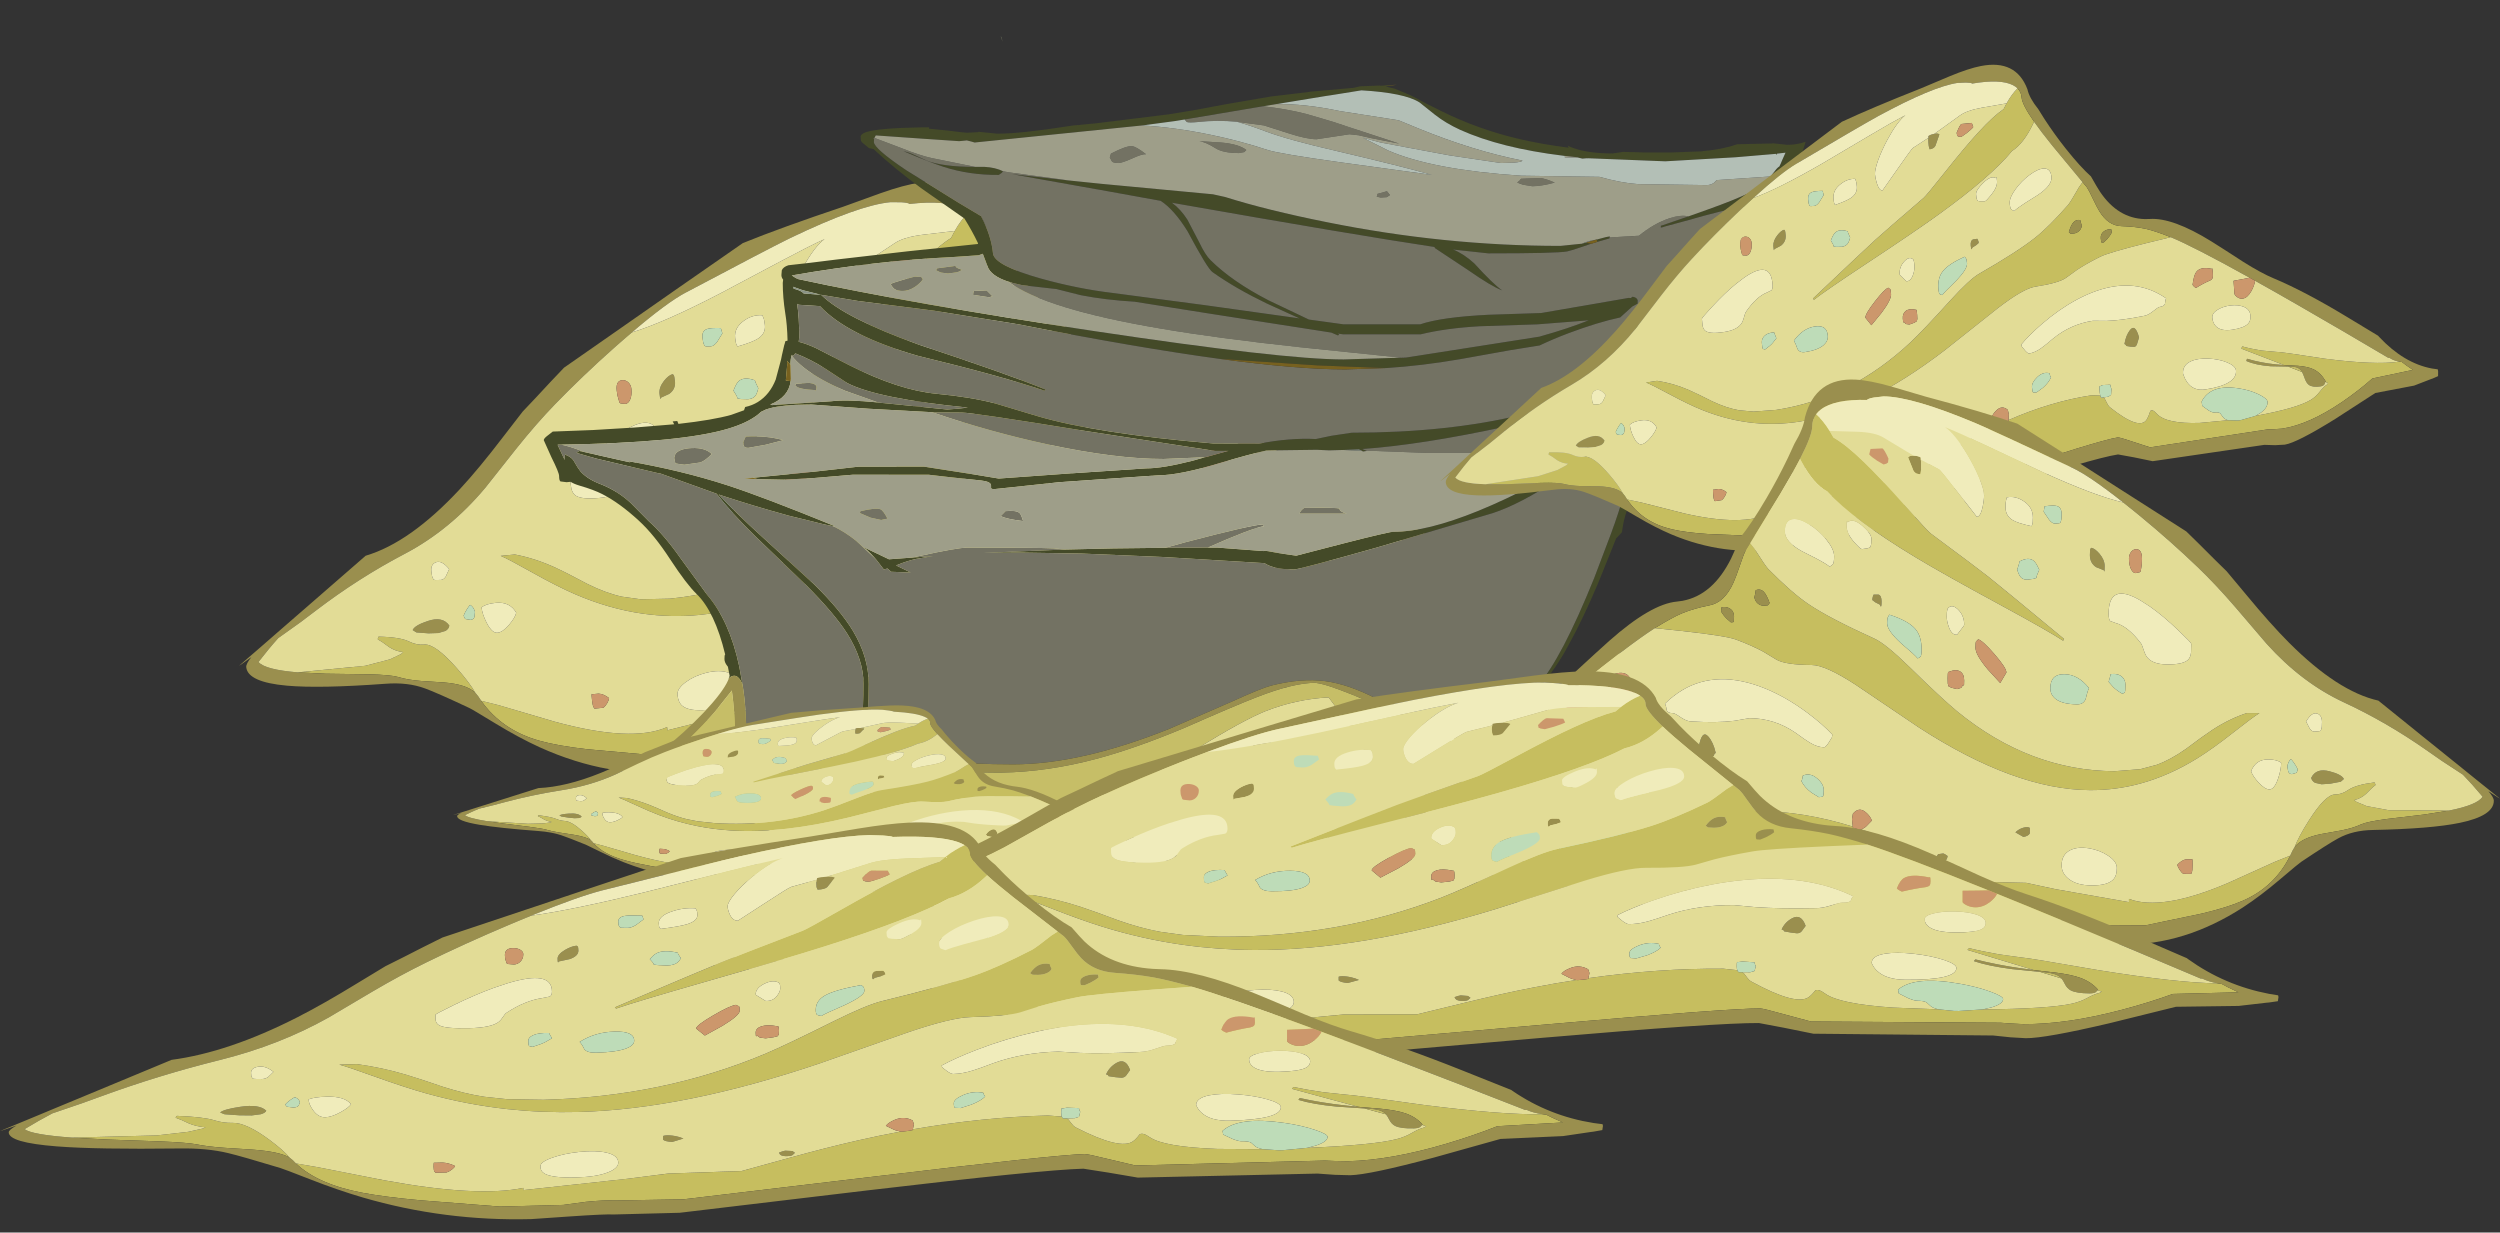 <?xml version="1.0" encoding="UTF-8" standalone="no"?>
<svg xmlns:ffdec="https://www.free-decompiler.com/flash" xmlns:xlink="http://www.w3.org/1999/xlink" ffdec:objectType="frame" height="321.3px" width="651.7px" xmlns="http://www.w3.org/2000/svg">
  <rect width="100%" height="100%" fill="#333333" stroke="none"/>
  <g transform="matrix(1.0, 0.0, 0.0, 1.0, -112.35, 9.55)">
    <use ffdec:characterId="8" height="217.3" transform="matrix(0.37, -0.036, 0.071, 0.672, 163.3, 56.4)" width="900.55" xlink:href="#sprite0"/>
    <use ffdec:characterId="561" height="214.25" transform="matrix(1.0, 0.0, 0.0, 1.0, 254.1, 0.0)" width="328.95" xlink:href="#sprite1"/>
    <use ffdec:characterId="8" height="217.3" transform="matrix(0.223, 0.014, -0.02, 0.223, 233.65, 167.2)" width="900.55" xlink:href="#sprite0"/>
    <use ffdec:characterId="1215" height="321.3" id="am_Foreground" transform="matrix(1.0, 0.0, 0.0, 1.0, 112.35, -9.55)" width="651.7" xlink:href="#sprite2"/>
  </g>
  <defs>
    <g id="sprite0" transform="matrix(1.0, 0.0, 0.0, 1.0, 0.0, 0.0)">
      <use ffdec:characterId="7" height="217.3" transform="matrix(1.0, 0.0, 0.0, 1.0, 0.0, 0.0)" width="900.55" xlink:href="#shape0"/>
    </g>
    <g id="shape0" transform="matrix(1.0, 0.0, 0.0, 1.0, 0.0, 0.0)">
      <path d="M866.5 173.05 L867.7 173.25 868.7 173.4 872.25 175.25 878.05 178.0 841.2 179.15 Q828.05 184.05 812.35 188.3 781.4 196.65 757.2 196.65 L749.5 196.3 744.45 195.95 637.85 195.95 622.05 191.8 Q611.1 188.8 609.35 188.8 592.6 188.8 491.5 198.35 L383.95 208.4 345.1 208.05 Q340.15 207.6 329.05 208.4 L316.4 209.8 280.85 209.8 236.45 205.15 Q216.1 202.75 203.85 200.1 178.6 194.7 166.25 182.6 L178.35 185.0 215.6 193.3 Q268.2 204.4 294.0 199.65 L294.0 200.9 352.4 196.05 375.35 193.7 416.65 193.35 442.85 186.8 Q464.25 181.4 481.7 177.9 493.95 175.4 505.95 173.5 L506.95 173.55 510.45 173.2 512.75 172.85 512.85 172.4 Q551.95 166.6 588.7 166.6 L596.5 167.4 596.75 167.9 597.25 168.5 599.3 168.5 600.3 169.25 602.1 171.6 603.1 172.75 Q603.75 173.35 604.45 173.75 629.65 187.35 636.65 182.25 638.35 181.05 640.2 178.6 641.95 177.35 645.9 180.25 653.75 185.95 684.0 187.85 L709.55 188.65 718.35 189.5 718.9 189.5 720.55 189.5 721.0 189.5 734.3 188.55 Q771.55 187.95 784.6 184.95 789.35 183.85 793.15 181.7 797.0 179.55 799.9 178.85 L801.3 178.15 799.0 177.35 799.1 177.2 799.2 177.05 Q795.3 172.6 789.2 170.45 784.35 168.7 775.15 167.55 L773.65 167.4 768.65 166.85 767.6 166.75 764.1 166.35 763.0 166.2 762.95 166.2 725.9 155.2 Q725.9 154.8 726.35 154.55 L726.75 154.15 Q733.65 155.85 743.65 157.55 L756.5 159.25 Q758.95 159.25 800.0 166.15 844.25 172.95 866.5 173.05 M162.7 179.25 Q157.2 175.75 141.8 174.2 L125.75 172.75 Q116.2 171.8 110.25 170.4 105.35 169.3 89.95 168.25 L59.7 166.4 40.5 164.85 88.0 164.85 105.65 163.3 113.75 161.7 115.5 161.0 Q110.3 160.45 106.05 158.55 101.6 156.25 98.7 155.2 98.7 154.8 99.05 154.55 L99.4 154.15 Q114.35 155.1 120.45 157.2 125.5 158.9 130.7 158.9 138.35 158.9 151.75 169.25 159.7 175.4 162.7 179.25 M541.9 13.5 Q544.95 15.5 544.95 18.15 544.95 21.6 554.6 30.75 L553.55 31.7 Q543.9 40.5 533.05 43.2 512.25 54.15 463.0 68.45 440.45 75.0 395.5 86.7 356.65 96.85 346.15 100.25 L345.45 99.55 Q395.2 79.65 405.25 75.8 414.45 72.3 450.8 59.3 453.5 58.35 471.25 48.65 491.8 37.45 504.2 31.7 518.45 25.05 528.1 22.45 L531.15 19.9 Q536.3 15.85 541.9 13.5 M594.2 63.4 L597.6 66.1 Q599.4 67.8 602.25 72.0 605.45 76.55 607.35 78.6 614.45 86.35 626.5 87.45 638.6 88.65 647.75 90.5 L648.7 90.7 Q656.0 92.25 668.65 96.05 L668.8 96.1 669.3 96.25 669.65 96.35 653.0 97.15 647.75 97.4 Q612.65 99.2 605.15 100.6 592.1 102.95 583.45 105.25 L573.35 108.2 Q566.3 110.2 545.3 110.2 534.55 110.2 510.75 117.65 L460.55 134.0 Q384.45 157.8 324.95 157.8 304.65 157.8 285.0 155.15 261.85 152.0 239.6 145.2 227.5 141.5 211.05 135.15 195.25 129.05 190.55 127.7 L200.55 127.7 Q214.4 129.95 227.65 134.2 235.25 136.65 248.9 141.7 261.2 145.95 272.15 147.9 L285.0 149.6 305.35 150.45 Q372.6 150.45 430.1 127.75 442.25 122.9 468.1 110.65 486.9 101.8 495.6 99.9 531.65 92.05 548.0 86.7 560.95 82.5 579.75 73.3 582.05 72.15 590.75 65.5 L594.2 63.4 M606.9 91.65 Q606.9 93.8 607.45 93.85 L609.35 93.95 612.6 92.6 Q615.5 91.2 617.2 89.75 L616.85 88.15 Q613.05 87.75 610.1 88.65 606.9 89.65 606.9 91.65 M580.15 87.3 L583.25 87.45 Q585.95 87.45 587.95 86.65 590.05 85.85 590.8 84.3 589.75 82.2 589.75 81.5 586.05 80.75 583.3 82.1 580.95 83.3 578.7 86.4 L580.15 87.3" fill="#c6be5f" fill-rule="evenodd" stroke="none"/>
      <path d="M849.85 159.6 Q870.35 174.15 895.25 178.75 L900.35 179.55 900.55 180.55 900.2 182.85 895.25 183.6 893.7 183.75 878.15 185.65 842.95 186.35 805.35 195.9 Q769.5 204.55 758.6 204.55 L749.95 204.1 740.25 203.15 639.25 202.8 622.65 199.55 608.65 197.0 Q585.35 197.0 487.4 206.05 L381.85 215.9 344.75 215.9 Q340.7 215.5 320.45 216.35 L298.55 217.3 Q249.75 217.3 203.65 202.65 189.75 198.2 174.15 191.7 159.15 185.45 157.5 184.95 135.9 177.85 128.15 175.8 116.4 172.65 100.6 172.5 54.55 171.9 31.9 169.55 4.9 166.75 4.9 160.95 4.9 159.65 9.25 157.25 L1.55 159.7 0.0 160.1 1.1 159.7 Q10.0 156.2 18.25 153.05 L22.35 151.45 25.3 150.3 28.1 149.2 54.45 138.95 96.4 122.6 Q128.45 119.2 167.0 100.55 181.85 93.35 200.85 82.2 L216.55 73.1 226.45 68.4 Q238.65 62.45 248.6 57.8 L285.0 46.6 332.05 32.1 382.45 16.65 Q410.7 12.05 455.0 6.45 L482.1 2.65 Q499.3 0.3 510.4 0.05 542.4 -0.7 550.7 14.65 551.8 18.95 559.1 24.95 L564.15 30.3 Q571.95 38.25 581.3 46.05 593.0 55.8 602.05 61.25 606.95 67.05 609.2 69.3 623.65 83.5 647.75 85.75 L652.05 86.05 Q672.7 87.0 705.85 101.4 714.9 105.35 732.8 113.45 748.45 120.35 759.15 123.7 786.15 132.25 822.0 147.5 L849.05 159.0 849.85 159.6 M166.25 182.6 Q178.6 194.7 203.85 200.1 216.1 202.75 236.45 205.15 L280.85 209.8 316.4 209.8 329.05 208.4 Q340.15 207.6 345.1 208.05 L383.95 208.4 491.5 198.35 Q592.6 188.8 609.35 188.8 611.1 188.8 622.05 191.8 L637.85 195.95 744.45 195.95 749.5 196.3 757.2 196.65 Q781.4 196.65 812.35 188.3 828.05 184.05 841.2 179.15 L878.05 178.0 872.25 175.25 868.7 173.4 867.7 173.25 866.5 173.05 Q861.0 172.05 857.7 170.4 L856.8 170.4 Q820.4 155.15 778.85 138.2 758.85 130.05 742.1 123.4 L738.25 121.85 737.7 121.65 Q689.5 102.55 669.65 96.35 L669.3 96.25 668.8 96.1 668.65 96.05 Q656.0 92.25 648.7 90.7 L647.75 90.5 Q638.6 88.65 626.5 87.45 614.45 86.35 607.35 78.6 605.45 76.55 602.25 72.0 599.4 67.8 597.6 66.1 L594.2 63.4 569.25 43.45 Q560.25 36.1 554.6 30.75 544.95 21.6 544.95 18.15 544.95 15.5 541.9 13.5 540.4 12.5 538.1 11.65 527.35 7.6 501.55 7.85 501.05 7.35 496.05 6.9 L488.4 6.45 Q465.75 6.45 415.6 16.55 402.0 19.3 339.5 33.4 L339.25 33.45 Q325.3 36.55 298.5 46.8 L291.1 49.65 285.0 52.05 Q260.65 61.75 239.55 71.55 225.3 78.15 209.35 87.1 L184.8 101.0 Q157.05 115.9 123.7 123.35 90.0 130.85 58.1 141.65 L46.35 145.6 29.4 150.95 Q22.25 154.5 13.8 159.4 17.8 162.6 40.5 164.85 L59.7 166.4 89.95 168.25 Q105.35 169.3 110.25 170.4 116.2 171.8 125.75 172.75 L141.8 174.2 Q157.2 175.75 162.7 179.25 L164.5 180.75 166.25 182.6 M762.95 166.2 L763.0 166.2 764.1 166.35 767.6 166.75 768.65 166.85 773.65 167.4 775.15 167.55 Q784.35 168.7 789.2 170.45 795.3 172.6 799.2 177.05 L799.1 177.2 797.8 178.5 Q796.65 179.15 794.3 179.15 787.1 179.15 783.9 177.55 781.75 176.45 780.5 173.9 779.55 171.95 778.65 170.85 L777.75 169.95 Q775.2 167.95 769.3 167.45 L766.55 167.25 750.95 165.8 Q737.75 164.2 729.55 161.5 729.55 161.1 729.9 160.85 L730.25 160.45 Q742.6 163.5 755.9 165.3 L762.95 166.2 M580.15 87.3 L578.7 86.4 Q580.95 83.3 583.3 82.1 586.05 80.75 589.75 81.5 589.75 82.2 590.8 84.3 590.05 85.85 587.95 86.65 585.95 87.45 583.25 87.45 L580.15 87.3 M606.9 91.65 Q606.9 89.65 610.1 88.65 613.05 87.75 616.85 88.15 L617.2 89.75 Q615.5 91.2 612.6 92.6 L609.35 93.95 607.45 93.85 Q606.9 93.8 606.9 91.65 M464.45 29.25 Q467.85 29.15 469.0 29.9 L464.7 35.1 Q463.15 36.35 459.35 36.35 L459.0 35.55 Q458.65 35.1 458.65 33.05 458.65 31.15 458.85 30.95 L458.95 30.75 458.95 30.65 459.0 29.9 Q461.05 29.3 464.25 29.25 L464.45 29.25 M492.35 82.9 L496.3 82.9 496.85 83.55 Q497.35 84.35 497.35 85.0 L494.9 85.9 491.4 86.75 490.7 87.45 Q490.0 87.75 490.0 85.55 490.0 83.3 492.35 82.9 M627.25 138.05 Q632.4 135.2 634.9 142.25 L632.7 145.25 Q631.75 146.45 630.0 146.45 L626.6 146.05 622.8 145.4 Q622.8 144.7 621.4 144.35 623.25 140.25 627.25 138.05 M324.95 67.15 Q324.95 70.25 320.0 71.8 L313.95 72.95 313.6 73.45 Q313.25 73.55 313.25 71.35 313.25 68.95 317.35 66.6 321.0 64.55 323.9 64.35 L324.45 64.7 Q324.95 65.05 324.95 67.15 M377.75 172.45 L379.45 172.75 Q382.0 173.3 383.95 174.25 L377.65 176.0 Q373.6 175.65 372.55 174.6 L372.55 172.5 Q374.2 171.95 377.75 172.45 M437.65 183.55 Q439.95 182.7 441.1 182.55 L445.2 182.85 446.6 183.9 445.2 185.15 Q444.4 185.65 442.2 185.65 439.85 185.65 438.75 185.0 438.0 184.55 437.65 183.55 M146.55 154.45 L141.4 155.0 134.5 154.75 126.15 153.95 123.7 152.9 Q125.5 151.15 134.85 150.0 145.65 148.6 149.6 152.55 149.1 153.75 146.55 154.45" fill="#9a8f4e" fill-rule="evenodd" stroke="none"/>
      <path d="M866.5 173.05 Q844.25 172.95 800.0 166.15 758.95 159.25 756.5 159.25 L743.65 157.55 Q733.65 155.85 726.75 154.15 L726.35 154.55 Q725.9 154.8 725.9 155.2 L762.95 166.2 755.9 165.3 Q742.6 163.5 730.25 160.45 L729.9 160.85 Q729.55 161.1 729.55 161.5 737.75 164.2 750.95 165.8 L766.55 167.25 768.5 167.8 778.65 170.85 Q779.55 171.95 780.5 173.9 781.75 176.45 783.9 177.55 787.1 179.15 794.3 179.15 796.65 179.15 797.8 178.5 L799.1 177.2 799.0 177.35 801.3 178.15 799.9 178.85 Q797.0 179.55 793.15 181.7 789.35 183.85 784.6 184.95 771.55 187.95 734.3 188.55 L739.2 187.4 Q745.85 185.4 745.85 182.65 745.85 181.1 738.6 178.5 731.05 175.8 721.55 174.2 696.0 169.8 686.85 177.75 L687.2 179.85 692.55 182.5 Q696.0 183.9 697.55 183.9 701.35 183.9 702.85 184.8 L704.95 186.7 Q706.25 187.95 709.55 188.65 L684.0 187.85 Q653.75 185.95 645.9 180.25 641.95 177.35 640.2 178.6 638.35 181.05 636.65 182.25 629.65 187.35 604.45 173.75 603.75 173.35 603.1 172.75 L602.1 171.6 600.3 169.25 599.3 168.5 603.75 168.5 606.2 167.8 606.9 165.0 Q606.45 164.35 606.3 163.55 L606.2 162.9 599.35 162.5 596.55 162.9 596.4 162.7 Q596.2 162.95 596.2 165.15 596.2 166.6 596.5 167.4 L588.7 166.6 Q551.95 166.6 512.85 172.4 L513.45 169.55 512.75 167.45 Q507.9 164.65 502.55 166.85 498.95 168.3 497.7 170.05 L501.95 172.2 503.25 172.75 505.95 173.5 Q493.95 175.4 481.7 177.9 464.25 181.4 442.85 186.8 L416.65 193.35 375.35 193.7 352.4 196.05 294.0 200.9 294.0 199.65 Q268.2 204.4 215.6 193.3 L178.35 185.0 166.25 182.6 164.5 180.75 162.7 179.25 Q159.7 175.4 151.75 169.25 138.35 158.9 130.7 158.9 125.5 158.9 120.45 157.2 114.35 155.1 99.4 154.15 L99.05 154.55 Q98.7 154.8 98.7 155.2 101.6 156.25 106.05 158.55 110.3 160.45 115.5 161.0 L113.75 161.7 105.65 163.3 88.0 164.85 40.5 164.85 Q17.8 162.6 13.8 159.4 22.25 154.5 29.4 150.95 L46.35 145.6 58.1 141.65 Q90.0 130.85 123.7 123.35 157.05 115.9 184.8 101.0 L209.35 87.1 Q225.3 78.15 239.55 71.55 260.65 61.75 285.0 52.05 L291.1 49.65 298.5 46.8 Q321.45 44.25 361.8 35.4 L408.0 24.95 Q428.05 20.4 439.8 18.15 432.1 20.6 422.1 28.65 416.45 33.25 412.65 37.65 408.8 42.2 408.8 44.4 408.8 46.2 409.9 48.8 411.6 52.65 414.55 52.65 L428.85 43.75 Q443.15 34.75 444.5 34.45 L458.95 30.75 458.85 30.95 Q458.65 31.15 458.65 33.05 458.65 35.1 459.0 35.55 L459.35 36.35 Q463.15 36.35 464.7 35.1 L469.0 29.9 Q467.85 29.15 464.45 29.25 L470.3 27.6 488.4 22.35 Q495.0 20.35 509.2 20.15 L531.15 19.9 528.1 22.45 Q518.45 25.05 504.2 31.7 491.8 37.45 471.25 48.65 453.5 58.35 450.8 59.3 414.45 72.3 405.25 75.8 395.2 79.65 345.45 99.55 L346.15 100.25 Q356.65 96.85 395.5 86.7 440.45 75.0 463.0 68.45 512.25 54.15 533.05 43.2 543.9 40.5 553.55 31.7 L554.6 30.75 Q560.25 36.1 569.25 43.45 L594.2 63.4 590.75 65.5 Q582.05 72.15 579.75 73.3 560.95 82.5 548.0 86.7 531.65 92.05 495.6 99.9 486.9 101.8 468.1 110.65 442.25 122.9 430.1 127.75 372.6 150.45 305.35 150.45 L285.0 149.6 272.15 147.9 Q261.2 145.95 248.9 141.7 235.25 136.65 227.65 134.2 214.4 129.95 200.55 127.7 L190.55 127.7 Q195.25 129.05 211.05 135.15 227.5 141.5 239.6 145.2 261.85 152.0 285.0 155.15 304.65 157.8 324.95 157.8 384.45 157.8 460.55 134.0 L510.75 117.65 Q534.55 110.2 545.3 110.2 566.3 110.2 573.35 108.2 L583.45 105.25 Q592.1 102.95 605.15 100.6 612.65 99.2 647.75 97.4 L653.0 97.15 669.65 96.35 Q689.5 102.55 737.7 121.65 L731.85 121.8 723.1 121.95 723.1 128.4 Q723.75 129.35 725.65 130.2 727.85 131.2 730.25 131.2 734.5 131.2 738.35 128.25 741.2 126.05 742.35 123.7 L742.1 123.4 Q758.85 130.05 778.85 138.2 820.4 155.15 856.8 170.4 L857.7 170.4 Q861.0 172.05 866.5 173.05 M702.35 120.05 Q704.0 119.7 704.55 119.05 705.05 118.4 705.05 116.7 705.05 114.5 704.7 114.35 L704.35 114.6 Q694.45 112.55 690.2 115.0 687.9 116.35 686.15 120.9 687.2 121.95 688.95 122.65 696.05 120.9 702.35 120.05 M707.1 134.7 Q701.75 135.95 701.75 138.05 701.75 140.5 704.05 142.25 708.15 145.4 718.9 145.4 729.5 145.4 733.4 143.65 736.05 142.5 736.05 139.95 736.05 136.95 730.7 135.25 726.0 133.75 718.9 133.6 712.1 133.5 707.1 134.7 M672.0 162.9 L672.45 163.8 Q673.3 165.6 674.8 167.05 679.95 172.15 691.05 172.15 719.6 172.15 719.6 165.35 719.6 163.1 712.15 160.75 705.1 158.55 695.8 157.55 685.85 156.5 679.45 157.6 672.0 158.9 672.0 162.9 M660.7 126.75 Q661.0 125.95 661.65 125.45 655.05 122.3 647.75 120.15 619.7 112.0 581.8 119.45 565.15 122.75 548.6 128.7 536.45 133.1 529.0 137.0 L529.35 138.05 532.1 140.25 Q534.4 141.9 535.5 141.9 540.85 141.9 546.8 140.15 550.35 139.15 558.1 136.4 574.75 130.85 594.65 130.85 L606.7 131.9 Q620.5 132.8 640.65 132.25 643.8 132.25 647.75 131.1 L649.05 130.7 Q653.85 129.1 655.2 129.1 659.55 129.1 660.25 127.95 L660.7 126.75 M498.75 26.75 L489.4 26.5 Q487.95 26.75 484.55 30.4 L484.9 32.0 Q485.55 32.0 486.0 32.35 L488.4 32.7 493.45 31.3 Q498.3 29.75 499.8 28.85 L498.75 26.75 M517.3 54.55 L516.95 55.1 Q512.7 53.3 505.15 56.45 498.05 59.45 498.05 61.4 498.05 63.5 498.6 64.1 L499.1 64.7 501.0 65.05 505.55 65.4 Q506.75 65.4 511.75 62.7 517.65 59.45 517.65 56.65 517.65 54.45 517.3 54.55 M492.35 82.9 Q490.0 83.3 490.0 85.55 490.0 87.75 490.7 87.45 L491.4 86.75 494.9 85.9 497.35 85.0 Q497.35 84.35 496.85 83.55 L496.3 82.9 492.35 82.9 M560.55 54.0 Q555.25 53.6 547.15 56.05 539.45 58.4 533.7 61.85 527.6 65.5 527.6 68.2 527.6 70.5 528.55 71.3 L531.1 72.25 Q534.45 70.95 541.4 69.2 L553.1 66.35 Q566.65 62.75 566.65 58.75 566.65 54.45 560.55 54.0 M553.5 155.0 Q552.85 154.35 552.6 153.55 L552.45 152.9 Q546.8 151.6 541.1 153.9 535.85 156.05 535.85 158.35 535.85 160.65 536.6 160.95 L539.7 161.15 545.65 159.4 Q551.2 157.35 553.5 155.0 M627.25 138.05 Q623.25 140.25 621.4 144.35 622.8 144.7 622.8 145.4 L626.6 146.05 630.0 146.45 Q631.75 146.45 632.7 145.25 L634.9 142.25 Q632.4 135.2 627.25 138.05 M425.4 95.1 L430.15 98.15 Q434.3 98.45 436.65 95.3 438.35 93.1 438.35 91.3 438.35 89.25 438.0 88.8 437.65 88.35 437.65 88.15 434.45 86.15 429.55 88.4 424.55 90.7 424.55 94.3 424.55 94.6 425.4 95.1 M484.75 91.35 L483.85 90.6 Q469.05 92.9 463.45 95.95 458.3 98.75 458.3 103.9 458.3 106.2 459.1 106.7 459.6 107.05 461.45 107.4 463.05 106.3 474.7 101.55 485.6 96.7 485.6 93.95 485.6 91.9 484.75 91.35 M390.75 45.1 Q384.0 44.4 377.35 46.55 370.1 48.85 370.1 52.8 370.1 54.9 370.65 55.55 L371.15 56.15 Q382.05 55.05 386.15 53.85 391.8 52.2 391.8 48.95 391.8 46.9 391.3 46.1 L390.75 45.1 M360.85 48.45 Q353.7 47.95 351.2 48.3 347.35 48.8 347.35 51.4 347.35 53.5 347.9 54.15 L348.4 54.75 349.2 54.95 352.6 55.1 Q354.8 55.1 357.3 53.6 L361.55 50.55 360.85 48.45 M324.95 67.15 Q324.95 65.05 324.45 64.7 L323.9 64.35 Q321.0 64.55 317.35 66.6 313.25 68.95 313.25 71.35 313.25 73.55 313.6 73.45 L313.95 72.95 320.0 71.8 Q324.95 70.25 324.95 67.15 M380.8 69.8 Q373.25 67.8 369.1 69.65 367.75 70.3 366.6 71.4 L365.05 72.95 366.45 74.55 Q367.3 75.5 367.3 76.1 L369.65 76.45 374.65 76.8 Q378.8 76.8 380.7 75.2 381.7 74.35 382.55 72.95 L381.55 71.4 Q380.8 70.4 380.8 69.8 M400.6 105.55 Q391.1 110.85 391.1 112.65 L396.0 116.7 Q396.2 116.6 405.95 111.45 415.6 105.85 415.6 103.2 415.6 101.0 415.1 100.65 414.2 100.45 413.5 99.9 410.0 100.3 400.6 105.55 M334.95 124.75 Q346.5 124.75 352.0 122.75 356.3 121.15 356.3 118.6 356.3 113.15 345.3 113.15 334.4 113.15 325.65 118.45 327.0 119.85 328.3 122.65 329.95 124.75 334.95 124.75 M340.5 181.0 Q334.6 179.55 325.5 180.25 316.9 180.95 310.45 183.05 303.6 185.25 303.6 187.75 303.6 190.6 306.05 192.0 310.5 194.55 323.55 194.55 335.5 194.55 341.95 192.0 347.35 189.9 347.35 186.85 347.35 182.7 340.5 181.0 M377.75 172.45 Q374.2 171.95 372.55 172.5 L372.55 174.6 Q373.6 175.65 377.65 176.0 L383.95 174.25 Q382.0 173.3 379.45 172.75 L377.75 172.45 M425.25 117.4 L426.9 118.65 430.15 119.15 434.6 118.65 436.95 118.1 437.55 117.05 437.65 114.95 Q437.65 112.8 437.15 112.55 L436.6 112.5 Q431.05 111.35 427.7 112.35 424.55 113.35 424.55 115.8 424.55 118.0 424.9 117.9 L425.25 117.4 M437.65 183.55 Q438.0 184.55 438.75 185.0 439.85 185.65 442.2 185.65 444.4 185.65 445.2 185.15 L446.6 183.9 445.2 182.85 441.1 182.55 Q439.95 182.7 437.65 183.55 M277.4 86.85 Q266.9 90.4 254.9 95.95 244.65 100.7 244.65 101.1 244.65 103.75 244.8 104.5 245.2 106.15 246.7 107.05 250.2 109.15 263.7 109.15 276.25 109.15 280.35 105.9 281.45 105.05 282.65 103.2 283.7 101.5 284.7 100.95 L285.0 100.75 Q295.05 94.5 304.5 93.3 L308.8 92.55 Q310.1 91.95 310.1 89.75 310.1 77.45 285.0 84.5 L277.4 86.85 M288.75 74.0 Q290.75 74.0 292.3 72.55 294.0 70.95 294.0 68.4 294.0 66.95 292.4 65.9 290.9 64.95 288.85 64.8 286.3 64.65 285.0 65.55 283.65 66.45 283.65 68.55 283.65 70.6 284.2 71.85 L284.7 73.3 285.4 73.65 288.75 74.0 M165.7 145.4 Q165.35 145.4 163.45 146.65 161.35 148.1 160.3 149.25 160.6 150.25 161.4 150.65 L164.85 151.15 Q167.1 151.15 167.85 150.05 L168.5 148.2 Q167.85 146.25 165.7 145.4 M183.65 145.55 Q176.55 145.55 173.4 146.8 173.4 149.4 175.8 152.85 178.75 157.1 182.7 157.1 186.35 157.1 191.45 154.4 196.15 151.9 197.2 150.1 193.55 145.55 183.65 145.55 M306.55 117.95 L310.1 116.0 309.15 114.35 Q308.5 113.35 308.5 113.0 302.45 112.65 299.3 114.1 296.8 115.25 296.8 117.05 296.8 119.5 297.25 120.0 297.5 120.25 299.25 120.55 304.2 119.15 306.55 117.95 M248.7 184.25 L243.95 184.25 243.8 184.05 Q243.6 184.3 243.6 186.5 243.6 188.6 244.15 189.25 L244.65 189.85 250.95 189.85 Q252.5 189.35 253.95 188.25 255.4 187.15 255.65 186.35 252.2 184.55 248.7 184.25 M147.15 134.7 Q149.05 134.7 150.65 133.65 L153.65 130.85 Q149.1 127.05 144.85 127.75 141.05 128.35 141.05 131.05 141.05 133.15 141.6 133.75 L142.1 134.35 143.3 134.55 147.15 134.7 M146.55 154.45 Q149.1 153.75 149.6 152.55 145.65 148.6 134.85 150.0 125.5 151.15 123.7 152.9 L126.15 153.95 134.5 154.75 141.4 155.0 146.55 154.45" fill="#e2dc96" fill-rule="evenodd" stroke="none"/>
      <path d="M512.85 172.4 L512.75 172.85 510.45 173.2 506.95 173.55 505.95 173.5 503.25 172.75 501.95 172.2 497.7 170.05 Q498.95 168.3 502.55 166.85 507.9 164.65 512.75 167.45 L513.45 169.55 512.85 172.4 M737.7 121.65 L738.25 121.85 742.1 123.4 742.35 123.7 Q741.2 126.05 738.35 128.25 734.5 131.2 730.25 131.2 727.85 131.2 725.65 130.2 723.75 129.35 723.1 128.4 L723.1 121.95 731.85 121.8 737.7 121.65 M702.35 120.05 Q696.05 120.9 688.95 122.65 687.2 121.95 686.15 120.9 687.9 116.35 690.2 115.0 694.45 112.55 704.35 114.6 L704.7 114.35 Q705.05 114.5 705.05 116.7 705.05 118.4 704.55 119.05 704.0 119.7 702.35 120.05 M498.75 26.75 L499.8 28.85 Q498.3 29.75 493.45 31.3 L488.4 32.7 486.0 32.35 Q485.55 32.0 484.9 32.0 L484.55 30.4 Q487.95 26.75 489.4 26.5 L498.75 26.75 M400.6 105.55 Q410.0 100.3 413.5 99.9 414.2 100.45 415.1 100.65 415.6 101.0 415.6 103.2 415.6 105.85 405.95 111.45 396.2 116.6 396.0 116.7 L391.1 112.65 Q391.1 110.85 400.6 105.55 M425.25 117.4 L424.9 117.9 Q424.55 118.0 424.55 115.8 424.55 113.35 427.7 112.35 431.05 111.35 436.6 112.5 L437.15 112.55 Q437.65 112.8 437.65 114.95 L437.55 117.05 436.95 118.1 434.6 118.65 430.15 119.15 426.9 118.65 425.25 117.4 M288.75 74.0 L285.4 73.65 284.7 73.3 284.2 71.85 Q283.65 70.6 283.65 68.55 283.65 66.45 285.0 65.55 286.3 64.65 288.85 64.8 290.9 64.95 292.4 65.9 294.0 66.95 294.0 68.4 294.0 70.95 292.3 72.55 290.75 74.0 288.75 74.0 M248.7 184.25 Q252.2 184.55 255.65 186.35 255.4 187.15 253.95 188.25 252.5 189.35 250.95 189.85 L244.65 189.85 244.15 189.25 Q243.6 188.6 243.6 186.5 243.6 184.3 243.8 184.05 L243.95 184.25 248.7 184.25" fill="#cc976c" fill-rule="evenodd" stroke="none"/>
      <path d="M298.5 46.8 Q325.3 36.55 339.25 33.45 L339.5 33.4 Q402.0 19.3 415.6 16.55 465.75 6.45 488.4 6.45 L496.05 6.9 Q501.05 7.35 501.55 7.85 527.35 7.6 538.1 11.65 540.4 12.5 541.9 13.5 536.3 15.85 531.15 19.9 L509.2 20.15 Q495.0 20.35 488.4 22.35 L470.3 27.6 464.45 29.25 464.25 29.25 Q461.05 29.3 459.0 29.9 L458.95 30.65 458.95 30.75 444.5 34.45 Q443.15 34.75 428.85 43.75 L414.55 52.65 Q411.6 52.65 409.9 48.8 408.8 46.2 408.8 44.4 408.8 42.2 412.65 37.65 416.45 33.25 422.1 28.65 432.1 20.6 439.8 18.15 428.05 20.4 408.0 24.95 L361.8 35.4 Q321.45 44.25 298.5 46.8 M707.1 134.7 Q712.1 133.5 718.9 133.6 726.0 133.75 730.7 135.25 736.05 136.95 736.05 139.95 736.05 142.5 733.4 143.65 729.5 145.4 718.9 145.4 708.15 145.4 704.05 142.25 701.75 140.5 701.75 138.05 701.75 135.95 707.1 134.7 M660.7 126.75 L660.25 127.95 Q659.55 129.1 655.2 129.1 653.85 129.1 649.05 130.7 L647.75 131.1 Q643.8 132.25 640.65 132.25 620.5 132.8 606.7 131.9 L594.65 130.85 Q574.75 130.85 558.1 136.4 550.35 139.15 546.8 140.15 540.85 141.9 535.5 141.9 534.4 141.9 532.1 140.25 L529.35 138.05 529.0 137.0 Q536.45 133.1 548.6 128.7 565.15 122.75 581.8 119.45 619.7 112.0 647.75 120.15 655.05 122.3 661.65 125.45 661.0 125.95 660.7 126.75 M672.0 162.9 Q672.0 158.9 679.45 157.6 685.85 156.5 695.8 157.55 705.1 158.55 712.15 160.75 719.6 163.1 719.6 165.35 719.6 172.15 691.05 172.15 679.95 172.15 674.8 167.05 673.3 165.6 672.45 163.8 L672.0 162.9 M517.3 54.55 Q517.65 54.45 517.65 56.65 517.65 59.45 511.75 62.7 506.75 65.4 505.55 65.4 L501.0 65.05 499.1 64.7 498.6 64.1 Q498.05 63.5 498.05 61.4 498.05 59.45 505.15 56.45 512.7 53.3 516.95 55.1 L517.3 54.55 M560.55 54.0 Q566.65 54.45 566.65 58.75 566.65 62.75 553.1 66.35 L541.4 69.2 Q534.45 70.95 531.1 72.25 L528.55 71.3 Q527.6 70.5 527.6 68.2 527.6 65.5 533.7 61.85 539.45 58.4 547.15 56.05 555.25 53.6 560.55 54.0 M425.4 95.1 Q424.55 94.6 424.55 94.3 424.55 90.7 429.55 88.4 434.45 86.15 437.65 88.15 437.65 88.35 438.0 88.8 438.35 89.25 438.35 91.3 438.35 93.1 436.65 95.3 434.3 98.45 430.15 98.15 L425.4 95.1 M390.75 45.1 L391.3 46.1 Q391.8 46.9 391.8 48.95 391.8 52.2 386.15 53.85 382.05 55.05 371.15 56.15 L370.65 55.55 Q370.1 54.9 370.1 52.8 370.1 48.85 377.35 46.55 384.0 44.4 390.75 45.1 M340.5 181.0 Q347.35 182.7 347.35 186.85 347.35 189.9 341.95 192.0 335.5 194.55 323.55 194.55 310.5 194.55 306.05 192.0 303.6 190.6 303.6 187.75 303.6 185.25 310.45 183.05 316.9 180.95 325.5 180.25 334.6 179.55 340.5 181.0 M277.4 86.85 L285.0 84.5 Q310.1 77.45 310.1 89.75 310.1 91.95 308.8 92.55 L304.5 93.3 Q295.05 94.5 285.0 100.75 L284.7 100.95 Q283.7 101.5 282.65 103.2 281.45 105.05 280.35 105.9 276.25 109.15 263.7 109.15 250.2 109.15 246.7 107.05 245.2 106.15 244.8 104.5 244.65 103.75 244.65 101.1 244.65 100.7 254.9 95.95 266.9 90.4 277.4 86.85 M183.65 145.55 Q193.55 145.55 197.2 150.1 196.15 151.9 191.45 154.4 186.35 157.1 182.7 157.1 178.75 157.1 175.8 152.85 173.4 149.4 173.4 146.8 176.55 145.55 183.65 145.55 M147.15 134.7 L143.3 134.55 142.1 134.35 141.6 133.75 Q141.05 133.15 141.05 131.05 141.05 128.35 144.85 127.75 149.1 127.05 153.65 130.85 L150.65 133.65 Q149.05 134.7 147.15 134.7" fill="#f0ecbb" fill-rule="evenodd" stroke="none"/>
      <path d="M734.3 188.55 L721.0 189.5 720.55 189.5 718.9 189.5 718.35 189.5 709.55 188.65 Q706.25 187.95 704.95 186.7 L702.85 184.8 Q701.35 183.9 697.55 183.9 696.0 183.9 692.55 182.5 L687.2 179.85 686.85 177.75 Q696.0 169.8 721.55 174.2 731.05 175.8 738.6 178.5 745.85 181.1 745.85 182.65 745.85 185.4 739.2 187.4 L734.3 188.55 M599.3 168.5 L597.25 168.5 596.75 167.9 596.5 167.4 Q596.2 166.6 596.2 165.15 596.2 162.95 596.4 162.7 L596.55 162.9 599.35 162.5 606.2 162.9 606.3 163.55 Q606.45 164.35 606.9 165.0 L606.2 167.8 603.75 168.5 599.3 168.5 M553.5 155.0 Q551.2 157.35 545.65 159.4 L539.7 161.15 536.6 160.95 Q535.85 160.65 535.85 158.35 535.85 156.05 541.1 153.9 546.8 151.6 552.45 152.9 L552.6 153.55 Q552.85 154.35 553.5 155.0 M484.75 91.35 Q485.6 91.9 485.6 93.95 485.6 96.7 474.7 101.55 463.05 106.3 461.45 107.4 459.6 107.05 459.1 106.7 458.3 106.2 458.3 103.9 458.3 98.75 463.45 95.95 469.05 92.9 483.85 90.6 L484.75 91.35 M360.85 48.45 L361.55 50.55 357.3 53.6 Q354.8 55.1 352.6 55.1 L349.2 54.95 348.4 54.75 347.9 54.15 Q347.35 53.5 347.35 51.4 347.35 48.8 351.2 48.3 353.7 47.95 360.85 48.45 M380.8 69.8 Q380.8 70.4 381.55 71.4 L382.55 72.95 Q381.7 74.35 380.7 75.2 378.8 76.8 374.65 76.8 L369.65 76.45 367.3 76.1 Q367.3 75.5 366.45 74.55 L365.05 72.95 366.6 71.4 Q367.75 70.3 369.1 69.65 373.25 67.8 380.8 69.8 M334.95 124.75 Q329.95 124.75 328.3 122.65 327.0 119.85 325.65 118.45 334.4 113.15 345.3 113.15 356.3 113.15 356.3 118.6 356.3 121.15 352.0 122.75 346.5 124.75 334.95 124.75 M165.7 145.4 Q167.85 146.25 168.5 148.2 L167.85 150.05 Q167.1 151.15 164.85 151.15 L161.4 150.65 Q160.6 150.25 160.3 149.25 161.35 148.1 163.45 146.65 165.35 145.4 165.7 145.4 M306.55 117.95 Q304.2 119.15 299.25 120.55 297.5 120.25 297.25 120.0 296.8 119.5 296.8 117.05 296.8 115.25 299.3 114.1 302.45 112.65 308.5 113.0 308.5 113.35 309.15 114.35 L310.1 116.0 306.55 117.95" fill="#bedcb8" fill-rule="evenodd" stroke="none"/>
      <path d="M766.55 167.25 L769.3 167.45 Q775.2 167.95 777.75 169.95 L778.65 170.85 768.5 167.8 766.55 167.25" fill="#c6be67" fill-rule="evenodd" stroke="none"/>
    </g>
    <g id="sprite1" transform="matrix(1.0, 0.0, 0.0, 1.0, 0.0, 0.0)">
      <use ffdec:characterId="560" height="214.25" transform="matrix(1.0, 0.0, 0.0, 1.0, 0.0, 0.0)" width="328.95" xlink:href="#shape1"/>
    </g>
    <g id="shape1" transform="matrix(1.0, 0.0, 0.0, 1.0, 0.0, 0.0)">
      <path d="M221.3 12.7 L219.45 13.0 221.75 13.55 224.45 14.65 Q225.85 15.2 227.45 16.05 228.8 16.75 229.95 17.4 L234.15 19.5 Q243.8 24.25 254.35 26.7 260.35 28.1 267.2 28.95 L267.15 28.9 267.1 28.7 267.0 28.6 266.95 28.45 Q271.1 30.45 278.6 30.45 L281.35 30.05 283.75 30.1 287.1 30.2 289.75 30.2 290.05 30.2 293.8 30.2 301.95 29.9 302.05 29.85 Q307.05 29.45 311.15 28.05 L320.35 27.85 320.35 27.8 324.15 28.2 Q326.7 28.2 328.95 27.4 L328.0 30.4 Q321.85 44.3 308.2 62.85 L301.55 71.55 296.25 79.5 295.5 79.6 286.55 93.25 Q277.65 106.65 277.65 107.6 L280.4 112.05 Q283.2 117.1 283.2 119.85 L282.7 121.85 283.25 121.25 Q281.55 125.05 281.05 129.2 L279.55 130.8 274.9 142.35 Q270.8 152.0 267.25 158.4 L267.0 158.85 266.45 159.85 265.75 161.1 265.25 161.9 264.95 162.35 264.85 162.55 Q262.55 166.2 260.5 168.35 L259.95 168.9 259.9 168.95 259.35 169.45 259.15 169.15 Q265.3 162.2 273.8 141.2 L278.25 129.45 278.85 127.75 279.15 126.95 Q281.25 120.85 281.25 120.1 281.25 117.3 278.3 112.85 275.35 108.85 275.35 108.4 L275.4 107.6 275.3 107.65 264.4 115.35 Q254.45 121.9 247.4 124.2 L217.1 133.2 Q196.9 138.9 195.6 138.9 191.35 138.9 188.85 137.8 L187.85 137.25 161.45 135.65 140.15 134.75 124.75 134.5 124.45 134.5 123.85 134.5 123.65 134.5 114.85 134.55 135.85 133.7 135.9 133.7 Q148.0 133.35 162.0 133.25 L173.1 133.2 175.65 133.2 187.6 134.1 188.05 134.0 192.25 134.75 196.15 135.3 208.1 132.2 Q220.15 129.1 221.4 129.1 238.95 129.1 275.25 107.15 L275.6 106.9 275.7 106.6 276.55 104.35 276.65 104.15 276.75 103.95 Q278.45 100.6 281.95 95.45 L286.2 89.55 Q289.55 85.0 294.05 79.4 L295.8 75.85 302.9 68.45 Q310.75 56.55 317.15 44.0 L317.15 43.95 317.45 43.4 Q315.35 44.4 312.95 44.4 311.0 44.4 302.6 46.65 L299.9 47.4 299.6 47.5 292.2 49.5 291.65 49.7 291.5 49.7 291.35 49.75 291.2 49.8 291.2 49.3 291.7 49.15 297.7 47.1 298.0 47.0 303.75 44.95 Q310.05 42.7 314.1 40.8 317.45 39.25 319.8 36.45 L320.5 35.55 Q321.45 34.25 322.0 33.9 L322.1 33.85 322.45 33.1 322.85 32.15 323.7 30.25 321.5 30.5 321.45 30.85 321.25 30.55 310.65 31.45 292.35 32.5 272.15 31.7 272.05 31.75 272.0 31.7 271.95 31.7 270.75 31.8 269.7 31.55 269.5 31.45 265.8 31.05 Q249.45 29.05 238.9 24.3 235.1 22.55 232.3 20.35 L228.3 17.15 Q224.35 14.65 213.15 14.0 L205.05 15.3 204.0 15.45 190.9 17.6 187.55 18.15 187.5 18.15 167.05 21.6 164.6 22.0 156.0 23.15 112.3 27.6 111.65 27.4 110.3 27.05 108.3 27.25 98.7 26.6 98.0 26.55 86.55 25.75 86.3 26.2 86.2 26.4 86.15 26.45 85.85 26.5 86.1 26.65 86.05 27.45 Q86.05 29.15 94.45 34.8 L108.05 43.25 114.0 46.8 Q116.7 52.05 117.1 56.5 117.45 59.65 129.7 63.1 139.3 65.75 148.15 66.8 L172.35 70.0 197.0 73.45 188.45 69.55 Q180.35 65.65 174.35 61.4 173.05 60.55 167.8 50.7 164.25 45.0 160.8 42.8 L144.25 39.8 144.2 39.8 122.05 35.85 136.45 37.45 145.15 38.35 174.45 41.1 177.6 41.8 Q188.55 45.25 204.05 48.35 234.7 54.55 265.05 54.55 L270.4 54.0 270.45 54.0 270.55 54.0 271.1 53.85 271.7 53.7 273.05 54.0 272.85 54.05 270.65 54.8 268.4 55.55 266.75 56.0 Q263.9 56.5 246.25 56.5 L237.05 55.5 Q239.8 56.6 242.55 59.1 247.55 64.6 249.85 66.15 247.1 65.15 240.95 60.85 L232.2 55.05 232.3 54.85 Q211.95 51.8 163.75 43.3 166.05 45.0 167.8 47.75 L170.85 53.6 Q172.45 56.95 173.85 58.3 179.45 63.85 188.95 68.75 L199.45 73.75 208.5 75.0 228.45 75.0 Q234.05 73.1 246.35 72.5 L260.0 72.05 273.35 69.75 282.85 68.1 283.35 68.15 283.85 67.8 Q284.9 68.0 285.1 68.6 L285.15 68.6 285.15 69.6 283.75 70.35 280.6 73.2 Q274.75 74.45 267.15 77.3 263.05 78.85 259.6 80.5 L251.85 81.75 238.75 84.1 Q228.9 85.8 219.55 86.4 L219.45 86.4 201.7 85.7 176.15 84.0 Q154.45 81.05 123.8 75.0 L101.8 71.45 81.9 68.9 72.3 67.3 Q78.35 73.3 97.65 80.25 120.6 87.85 130.85 92.0 L130.5 92.3 Q119.55 88.55 97.5 83.2 79.2 77.95 72.0 70.25 L66.45 69.9 66.05 69.65 Q66.6 73.2 66.6 78.4 L66.45 79.55 Q68.35 80.0 70.85 81.15 L79.45 85.55 Q92.45 92.15 102.4 93.1 111.4 93.95 117.8 95.65 L128.6 98.9 Q143.95 103.45 174.5 106.05 L186.45 106.1 Q194.5 104.55 201.25 104.9 L205.3 104.05 210.6 103.25 Q235.65 103.25 255.05 98.55 L268.0 95.3 Q273.4 94.15 278.55 93.95 L279.7 93.95 280.05 93.45 280.1 93.25 280.6 90.85 280.8 90.0 282.25 84.15 285.95 71.05 286.45 71.05 Q285.15 74.65 285.15 77.0 285.15 77.75 285.7 80.05 L285.9 80.8 286.65 84.6 286.35 86.15 287.1 85.35 285.9 88.9 283.85 91.3 Q281.85 95.3 277.95 98.25 L278.3 96.7 278.55 95.35 278.6 95.25 277.95 95.4 Q271.2 96.7 250.55 101.7 228.75 106.4 213.4 107.5 L213.55 107.6 214.1 107.8 214.45 107.95 214.5 107.95 214.55 108.0 213.55 108.15 213.25 107.95 213.0 107.8 212.5 107.6 208.35 107.75 208.3 107.75 204.75 107.85 201.45 107.7 190.3 107.85 188.35 107.9 Q183.8 108.9 176.8 111.0 165.75 114.35 160.25 114.35 L134.4 116.15 117.45 117.95 Q116.7 117.95 116.6 117.7 L116.6 117.0 Q116.6 116.0 114.0 115.7 L106.35 114.9 100.3 114.2 80.6 114.2 70.0 115.1 62.45 115.5 55.75 115.35 54.5 115.0 70.55 113.4 82.05 112.1 99.15 112.1 112.0 114.1 118.6 115.2 136.65 113.9 157.0 112.55 Q161.3 112.55 169.15 110.55 L172.3 109.65 172.35 109.65 173.15 109.45 178.2 108.05 178.5 108.0 175.0 108.0 140.9 102.75 Q111.75 98.0 108.95 98.0 L108.5 98.0 101.65 97.95 101.2 97.9 84.7 97.0 69.7 95.9 69.55 95.9 69.35 95.9 68.95 95.9 68.75 95.9 Q62.35 95.95 59.05 96.85 L57.9 97.2 56.65 97.8 55.85 98.5 Q53.0 100.75 47.9 102.25 35.6 105.9 4.5 106.35 L3.65 106.35 3.65 106.5 5.45 110.35 5.45 109.85 Q5.45 108.85 5.7 108.9 L5.95 109.15 Q7.05 109.55 7.7 110.4 L8.8 112.25 9.55 113.3 Q11.35 115.35 14.8 116.65 19.25 118.4 22.65 121.55 L27.35 126.3 Q31.35 129.85 35.6 135.9 L42.55 145.45 Q48.4 152.25 50.95 164.15 L51.8 168.85 Q51.1 167.1 50.15 166.7 49.2 166.35 48.2 167.3 L48.4 166.8 48.45 166.6 48.0 164.25 47.8 164.0 Q47.1 163.1 47.1 162.25 47.1 161.25 47.25 161.1 L47.3 161.1 Q44.6 149.9 39.8 145.25 37.25 142.8 32.95 136.25 28.8 129.85 24.75 126.15 19.75 121.55 15.25 119.25 13.0 118.1 9.35 117.05 7.85 116.6 7.0 116.05 L5.95 116.15 4.35 115.95 Q4.0 115.7 4.0 114.55 4.0 113.65 2.0 109.65 L0.0 105.2 Q0.0 104.8 0.8 104.15 L2.35 102.95 12.85 102.55 23.65 101.9 34.0 101.05 33.6 100.3 34.8 100.2 35.1 100.95 Q44.05 99.95 48.85 98.6 L52.2 97.4 52.5 96.55 Q54.35 96.15 55.8 95.25 58.95 93.3 60.5 89.3 L60.5 89.25 61.85 84.2 62.1 82.95 62.15 82.75 62.7 80.35 62.75 80.25 62.9 79.7 62.95 79.55 62.95 79.4 63.55 79.25 Q63.45 75.05 62.95 72.1 62.3 67.95 62.3 64.2 L62.4 63.35 Q61.95 62.8 61.95 62.15 L62.05 60.9 Q62.4 60.05 63.75 59.6 L65.5 59.4 69.5 58.95 76.35 58.1 94.95 55.95 98.75 55.55 99.25 55.5 99.35 55.5 113.2 54.05 113.15 53.75 Q111.7 50.7 109.65 47.4 L98.3 39.45 Q91.2 34.2 85.95 29.3 L84.75 29.05 82.95 27.55 Q82.65 27.2 82.65 26.85 L82.6 25.95 Q82.75 25.35 84.0 24.9 87.2 23.85 98.3 23.65 L99.25 23.65 100.3 23.65 100.45 23.65 100.45 24.0 105.0 24.45 108.7 24.9 110.25 25.05 113.3 24.9 113.25 24.8 118.25 25.3 Q124.35 25.3 137.05 23.3 L138.05 23.15 139.3 23.05 139.65 23.05 139.8 23.0 142.3 22.75 143.5 22.65 162.95 20.25 169.05 19.25 169.6 19.15 177.65 17.65 189.6 15.6 199.3 14.45 199.8 14.35 211.1 13.35 212.8 12.95 217.85 12.75 218.2 12.8 219.1 12.75 219.3 12.7 221.3 12.7 M72.3 67.3 L67.5 66.1 64.95 65.2 65.15 65.7 66.0 65.95 Q67.25 66.35 67.75 66.95 L72.3 67.3 M277.85 52.35 L277.8 52.6 274.65 53.5 274.45 52.9 274.6 52.9 274.85 52.8 Q277.25 52.1 277.95 52.1 L277.85 52.35 M224.85 83.65 L259.6 78.2 259.9 78.1 Q266.9 76.15 272.4 73.95 L259.05 75.0 243.95 75.5 Q235.15 76.0 228.6 77.6 L208.35 77.6 206.95 77.4 207.35 77.6 207.05 77.9 205.3 77.15 173.55 72.2 154.05 69.1 Q146.4 68.65 140.0 67.4 L133.65 65.8 124.85 64.8 124.35 64.7 121.85 64.1 121.15 63.85 121.15 63.9 Q116.45 62.35 115.65 59.8 L114.45 56.6 113.35 57.0 105.9 57.5 Q86.95 58.4 64.65 62.25 L65.65 62.9 66.3 63.2 Q96.65 69.75 143.45 76.75 192.6 84.15 208.5 84.15 L224.85 83.65 M119.7 35.1 L119.4 35.5 118.6 36.05 Q110.9 36.1 104.25 33.95 100.45 32.7 93.75 29.85 95.2 30.15 96.75 30.9 L99.7 32.25 Q103.9 33.95 112.2 33.95 L112.45 33.95 114.9 33.95 Q117.75 34.1 119.75 35.1 L119.7 35.1 M87.1 95.35 L87.25 95.4 90.35 95.7 105.15 97.2 107.85 97.0 110.55 96.7 Q86.9 94.35 79.1 90.3 L73.3 86.5 Q69.85 84.25 65.55 82.55 L65.15 83.15 64.7 82.95 64.6 83.05 64.6 83.1 Q64.3 84.05 64.3 85.55 L63.4 84.5 63.45 85.6 63.1 89.65 64.35 89.8 Q63.85 93.95 59.05 95.9 L59.5 96.05 74.95 95.05 Q78.8 94.55 87.1 95.35 M75.15 127.55 L74.55 127.45 72.7 127.05 71.1 126.65 63.35 124.75 63.25 124.7 Q55.2 122.5 46.8 119.75 L45.6 119.35 Q50.2 124.3 57.05 130.5 L70.45 142.75 Q77.35 149.5 80.65 155.0 84.7 161.8 84.7 168.7 84.7 176.85 83.85 180.15 L83.25 181.9 82.85 178.4 Q83.35 175.0 83.35 168.7 83.35 162.35 79.05 155.55 75.6 150.2 68.4 143.0 L55.25 130.35 Q48.95 124.2 45.05 119.15 L30.45 113.9 29.8 113.8 14.35 110.15 13.55 109.95 8.85 108.6 8.55 108.5 9.25 108.0 10.4 108.25 22.6 111.0 21.6 110.6 Q35.65 113.0 47.85 116.95 57.1 119.95 75.85 127.6 L75.15 127.55 M96.0 135.8 L101.45 135.4 97.05 136.15 Q94.8 136.65 92.45 137.6 L91.85 137.85 95.65 139.7 90.55 139.5 89.6 138.65 88.65 138.9 86.8 136.5 Q85.35 134.75 83.5 133.15 L90.0 136.25 96.0 135.8" fill="#444a28" fill-rule="evenodd" stroke="none"/>
      <path d="M51.8 168.85 L50.95 164.15 Q48.4 152.25 42.55 145.45 L35.6 135.9 Q31.35 129.85 27.35 126.3 L22.65 121.55 Q19.25 118.4 14.8 116.65 11.35 115.35 9.55 113.3 L8.8 112.25 7.7 110.4 Q7.05 109.55 5.95 109.15 L5.7 108.9 Q5.45 108.85 5.45 109.85 L5.45 110.35 3.65 106.5 3.65 106.35 4.5 106.35 Q6.8 106.8 9.7 107.95 L10.4 108.25 9.25 108.0 8.55 108.5 8.85 108.6 13.55 109.95 14.35 110.15 29.8 113.8 30.45 113.9 45.05 119.15 Q48.95 124.2 55.25 130.35 L68.4 143.0 Q75.6 150.2 79.05 155.55 83.35 162.35 83.35 168.7 83.35 175.0 82.85 178.4 L83.25 181.9 83.85 180.15 Q84.7 176.85 84.7 168.7 84.7 161.8 80.65 155.0 77.35 149.5 70.45 142.75 L57.05 130.5 Q50.2 124.3 45.6 119.35 L46.8 119.75 Q55.2 122.5 63.25 124.7 L63.35 124.75 71.1 126.65 72.7 127.05 74.55 127.45 75.15 127.55 75.4 127.6 Q78.55 129.1 81.4 131.4 L86.05 135.7 86.8 136.5 88.65 138.9 89.6 138.65 90.55 139.5 95.65 139.7 91.85 137.85 92.45 137.6 Q94.8 136.65 97.05 136.15 L101.45 135.4 96.0 135.8 97.9 135.4 Q107.8 133.2 110.55 133.2 128.9 133.2 132.95 133.4 L135.85 133.7 114.85 134.55 123.65 134.5 123.85 134.5 124.45 134.5 124.75 134.5 140.15 134.75 161.45 135.65 187.85 137.25 188.85 137.8 Q191.35 138.9 195.6 138.9 196.9 138.9 217.1 133.2 L247.4 124.2 Q254.45 121.9 264.4 115.35 L275.3 107.65 275.4 107.6 275.35 108.4 Q275.35 108.85 278.3 112.85 281.25 117.3 281.25 120.1 281.25 120.85 279.15 126.95 L278.85 127.75 278.25 129.45 273.8 141.2 Q265.3 162.2 259.15 169.15 L259.35 169.45 259.9 168.95 255.7 174.9 Q246.65 178.6 237.5 178.6 L233.7 178.3 229.9 176.95 226.25 175.75 225.35 175.35 225.2 175.4 217.0 172.55 Q209.7 168.8 203.65 168.0 197.45 167.2 189.7 169.15 187.0 169.85 179.0 173.5 L163.05 180.45 Q139.9 189.7 122.35 189.7 100.8 189.7 90.55 186.05 88.15 185.2 85.15 183.5 83.1 182.35 81.9 182.35 81.1 182.35 77.2 186.45 72.15 190.55 65.7 190.55 60.45 190.55 56.4 185.8 55.3 184.5 52.8 180.2 L52.6 176.2 Q52.4 172.4 51.8 168.85 M101.2 97.9 L101.65 97.95 108.5 98.0 108.95 98.0 Q111.75 98.0 140.9 102.75 L175.0 108.0 178.5 108.0 178.2 108.05 173.15 109.45 172.35 109.65 172.3 109.65 161.55 110.1 Q149.2 110.1 131.6 106.35 116.4 103.1 101.2 97.9 M214.5 107.95 L214.45 107.95 214.1 107.8 213.55 107.6 213.4 107.5 Q228.75 106.4 250.55 101.7 271.2 96.7 277.95 95.4 L278.6 95.25 278.55 95.35 278.3 96.7 277.95 98.25 Q281.85 95.3 283.85 91.3 L285.9 88.9 287.1 85.35 286.35 86.15 286.65 84.6 285.9 80.8 285.7 80.05 Q285.15 77.75 285.15 77.0 285.15 74.65 286.45 71.05 L285.95 71.05 282.25 84.15 280.8 90.0 280.6 90.85 280.1 93.25 280.05 93.45 279.7 93.95 278.55 93.95 Q273.4 94.15 268.0 95.3 L255.05 98.55 Q235.65 103.25 210.6 103.25 L205.3 104.05 201.25 104.9 Q194.5 104.55 186.45 106.1 L174.5 106.05 Q143.95 103.45 128.6 98.9 L117.8 95.65 Q111.4 93.95 102.4 93.1 92.45 92.15 79.45 85.55 L70.85 81.15 Q68.35 80.0 66.45 79.55 L66.6 78.4 Q66.6 73.2 66.05 69.65 L66.45 69.9 72.0 70.25 Q79.2 77.95 97.5 83.2 119.55 88.55 130.5 92.3 L130.85 92.0 Q120.6 87.85 97.65 80.25 78.35 73.3 72.3 67.3 L81.9 68.9 101.8 71.45 123.8 75.0 Q154.45 81.05 176.15 84.0 196.55 86.75 209.0 86.75 L219.45 86.4 219.55 86.4 Q228.9 85.8 238.75 84.1 L251.85 81.75 259.6 80.5 Q263.05 78.85 267.15 77.3 274.75 74.45 280.6 73.2 L283.75 70.35 285.15 69.6 285.15 68.6 285.1 68.6 Q284.9 68.0 283.85 67.8 L283.35 68.15 282.85 68.1 273.35 69.75 260.0 72.05 246.35 72.5 Q234.05 73.1 228.45 75.0 L208.5 75.0 199.45 73.75 188.95 68.75 Q179.45 63.85 173.85 58.3 172.45 56.95 170.85 53.6 L167.8 47.75 Q166.05 45.0 163.75 43.3 211.95 51.8 232.3 54.85 L232.2 55.05 240.95 60.85 Q247.1 65.15 249.85 66.15 247.55 64.6 242.55 59.1 239.8 56.6 237.05 55.5 L246.25 56.5 Q263.9 56.5 266.75 56.0 L268.4 55.55 270.65 54.8 272.85 54.05 273.05 54.0 274.65 53.5 277.8 52.6 277.85 52.35 285.5 51.9 Q289.3 48.75 293.45 47.35 296.35 46.4 298.4 46.85 L298.0 47.0 297.7 47.1 291.7 49.15 291.2 49.3 291.2 49.8 291.35 49.75 291.5 49.7 291.65 49.7 292.2 49.5 299.6 47.5 299.9 47.4 302.6 46.65 Q311.0 44.4 312.95 44.4 315.35 44.4 317.45 43.4 L317.15 43.95 317.15 44.0 Q310.75 56.55 302.9 68.45 L295.8 75.85 294.05 79.4 Q289.55 85.0 286.2 89.55 L281.95 95.45 Q278.45 100.6 276.75 103.95 L276.65 104.15 276.55 104.35 275.7 106.6 253.45 108.5 229.9 108.5 216.6 108.0 214.5 107.95 M136.45 37.45 L122.05 35.85 144.2 39.8 144.25 39.8 160.8 42.8 Q164.25 45.0 167.8 50.7 173.05 60.55 174.35 61.4 180.35 65.65 188.45 69.55 L197.0 73.45 172.35 70.0 148.15 66.8 Q139.3 65.75 129.7 63.1 117.45 59.65 117.1 56.5 116.7 52.05 114.0 46.8 L108.05 43.25 94.45 34.8 Q86.05 29.15 86.05 27.45 L86.1 26.65 85.85 26.5 86.15 26.45 86.2 26.4 93.2 29.05 Q98.3 31.05 101.1 31.65 L112.45 33.95 112.2 33.95 Q103.9 33.95 99.7 32.25 L96.75 30.9 Q95.2 30.15 93.75 29.85 100.45 32.7 104.25 33.95 110.9 36.1 118.6 36.05 L119.4 35.5 119.7 35.1 121.45 35.4 135.15 37.25 136.45 37.45 M167.05 21.6 L187.5 18.15 187.55 18.15 Q193.7 18.85 198.75 20.15 L203.2 21.45 206.05 22.3 209.8 23.55 223.05 27.9 215.65 26.45 212.35 25.7 212.3 25.7 210.05 25.45 205.75 26.1 201.45 26.75 Q198.9 26.75 194.15 25.2 L187.75 23.15 180.75 22.2 Q175.55 21.7 170.65 22.25 168.15 22.5 167.6 22.25 L167.05 21.6 M173.1 133.2 L162.0 133.25 167.25 131.8 Q184.2 127.35 187.4 127.15 L187.55 127.3 187.75 127.6 Q184.25 128.25 173.1 133.2 M257.7 39.0 L255.25 38.6 253.75 38.05 254.35 37.55 254.75 37.05 259.8 36.85 Q261.4 37.1 263.55 38.05 260.0 39.0 257.7 39.0 M121.15 63.9 L121.15 63.85 121.85 64.1 124.35 64.7 124.85 64.8 133.65 65.8 140.0 67.4 Q146.4 68.65 154.05 69.1 L173.55 72.2 205.3 77.15 207.05 77.9 207.35 77.6 206.95 77.4 208.35 77.6 228.6 77.6 Q235.15 76.0 243.95 75.5 L259.05 75.0 272.4 73.95 Q266.9 76.15 259.9 78.1 L259.6 78.2 224.85 83.65 223.6 83.7 197.05 80.95 Q175.35 78.6 160.8 76.1 130.65 71.0 121.15 63.9 M219.75 41.85 L218.15 41.95 217.1 41.7 217.3 41.45 217.3 41.0 219.8 40.3 220.6 41.3 219.75 41.85 M181.2 30.35 Q177.05 30.35 175.05 29.05 172.6 27.5 170.9 27.25 L176.55 27.6 Q181.2 28.0 183.15 29.55 L182.6 30.1 181.2 30.35 M207.5 123.05 Q207.2 123.7 209.3 124.35 L197.05 124.35 Q197.05 123.7 198.2 122.85 206.8 122.7 207.5 123.05 M252.15 103.1 L251.3 102.95 249.9 102.9 248.55 103.1 252.15 103.1 M157.0 30.65 Q156.0 30.55 153.4 31.75 150.7 32.95 149.8 32.95 148.65 32.95 148.15 32.6 L147.55 31.5 147.85 30.5 Q151.8 28.45 153.3 28.55 154.35 28.6 157.0 30.65 M96.7 62.55 L98.3 62.65 Q98.7 62.8 98.8 63.35 97.95 64.45 96.75 65.25 95.15 66.3 93.55 66.3 92.25 66.3 91.5 65.85 91.0 65.55 90.4 64.5 90.85 64.2 93.75 63.35 L96.7 62.55 M112.05 66.3 L115.45 66.15 116.95 67.65 116.15 67.95 114.15 67.65 111.9 67.3 112.05 66.3 M105.35 61.75 L103.5 61.5 102.25 60.9 102.55 60.4 107.4 59.75 Q107.15 60.2 108.95 60.75 108.7 61.15 107.65 61.45 L105.35 61.75 M64.6 83.1 L64.6 83.05 64.7 82.95 65.15 83.15 65.55 82.55 Q69.85 84.25 73.3 86.5 L79.1 90.3 Q86.9 94.35 110.55 96.7 L107.85 97.0 105.15 97.2 90.35 95.7 87.25 95.4 87.1 95.35 78.65 92.35 Q71.75 89.45 67.7 86.2 65.7 84.6 64.6 83.1 M43.8 108.8 Q42.15 110.5 40.85 111.0 L36.65 111.6 35.2 111.4 34.3 111.25 34.0 109.8 34.3 108.8 Q35.3 107.4 38.6 107.25 42.05 107.1 43.8 108.8 M57.8 106.4 L53.3 107.2 Q52.25 107.2 52.1 106.6 L52.0 105.7 52.65 104.25 Q58.15 103.95 62.45 105.2 L57.8 106.4 M65.55 91.0 L65.7 90.5 69.1 90.25 Q71.1 90.45 71.1 91.4 L70.95 92.35 70.8 92.15 Q66.5 91.95 65.55 91.0 M124.05 124.2 Q124.45 124.55 124.95 126.3 120.6 125.75 119.1 125.0 L119.8 124.3 120.35 123.7 Q123.2 123.4 124.05 124.2 M82.55 123.7 Q86.6 122.75 87.75 123.2 88.5 123.5 89.6 125.65 L87.95 126.0 85.2 125.4 82.4 124.2 82.55 123.7" fill="#737263" fill-rule="evenodd" stroke="none"/>
      <path d="M4.5 106.35 Q35.6 105.9 47.9 102.25 53.0 100.75 55.85 98.5 L56.65 97.8 57.9 97.2 59.05 96.85 Q62.35 95.95 68.75 95.9 L68.95 95.9 69.35 95.9 69.55 95.9 69.7 95.9 84.7 97.0 101.2 97.9 Q116.4 103.1 131.6 106.35 149.2 110.1 161.55 110.1 L172.3 109.65 169.15 110.55 Q161.3 112.55 157.0 112.55 L136.65 113.9 118.6 115.2 112.0 114.1 99.15 112.1 82.05 112.1 70.55 113.4 54.5 115.0 52.3 115.2 55.75 115.35 62.45 115.5 70.0 115.1 80.6 114.2 100.3 114.2 106.35 114.9 114.0 115.7 Q116.6 116.0 116.6 117.0 L116.6 117.7 Q116.7 117.95 117.45 117.95 L134.4 116.15 160.25 114.35 Q165.75 114.35 176.8 111.0 183.8 108.9 188.35 107.9 L190.3 107.85 201.45 107.7 204.75 107.85 208.3 107.75 208.35 107.75 213.25 107.95 213.55 108.15 214.55 108.0 214.5 107.95 216.6 108.0 229.9 108.5 253.45 108.5 275.7 106.6 275.6 106.9 275.25 107.15 Q238.95 129.1 221.4 129.1 220.15 129.1 208.1 132.2 L196.15 135.3 192.25 134.75 188.05 134.0 187.6 134.1 175.65 133.2 173.1 133.2 Q184.25 128.25 187.75 127.6 L187.55 127.3 187.4 127.15 Q184.2 127.35 167.25 131.8 L162.0 133.25 Q148.0 133.35 135.9 133.7 L135.85 133.7 132.95 133.4 Q128.9 133.2 110.55 133.2 107.8 133.2 97.9 135.4 L96.0 135.8 90.0 136.25 83.5 133.15 Q85.35 134.75 86.8 136.5 L86.05 135.7 81.4 131.4 Q78.55 129.1 75.4 127.6 L75.15 127.55 75.85 127.6 Q57.1 119.95 47.85 116.95 35.65 113.0 21.6 110.6 L22.6 111.0 10.4 108.25 9.7 107.95 Q6.8 106.8 4.5 106.35 M270.55 54.0 L270.45 54.0 270.4 54.0 265.05 54.55 Q234.7 54.55 204.05 48.35 188.55 45.25 177.6 41.8 L174.45 41.1 145.15 38.35 136.45 37.45 135.15 37.25 121.45 35.4 119.7 35.1 119.75 35.1 Q117.75 34.1 114.9 33.95 L112.45 33.95 101.1 31.65 Q98.3 31.05 93.2 29.05 L86.2 26.4 86.3 26.2 86.55 25.75 98.0 26.55 98.7 26.6 108.3 27.25 110.3 27.05 111.65 27.4 112.3 27.6 156.0 23.15 Q164.55 23.65 173.9 25.6 181.65 27.2 188.7 29.55 191.85 30.55 207.6 32.75 L231.55 36.05 Q223.45 33.75 207.05 29.9 194.15 26.95 188.05 24.65 184.4 23.25 180.75 22.2 L187.75 23.15 194.15 25.2 Q198.9 26.75 201.45 26.75 L205.75 26.1 210.05 25.45 212.3 25.7 212.35 25.7 215.65 26.45 223.05 27.9 209.8 23.55 206.05 22.3 203.2 21.45 198.75 20.15 Q193.7 18.85 187.55 18.15 L190.9 17.6 Q198.3 17.45 207.5 19.4 L222.2 21.7 222.95 21.85 227.8 23.85 Q242.15 29.75 255.1 32.3 255.1 32.65 252.9 32.85 L249.55 32.95 236.1 30.95 218.15 27.6 213.5 26.35 220.05 29.65 Q231.55 34.7 254.75 36.25 L275.2 36.55 Q280.85 38.15 285.3 38.45 L303.15 38.7 Q304.2 38.7 305.05 38.1 L305.75 37.4 319.8 36.45 Q317.45 39.25 314.1 40.8 310.05 42.7 303.75 44.95 L298.0 47.0 298.4 46.85 Q296.35 46.4 293.45 47.35 289.3 48.75 285.5 51.9 L277.85 52.35 277.95 52.1 Q277.25 52.1 274.85 52.8 L272.7 53.25 Q271.4 53.6 270.55 54.0 M265.8 31.05 L269.5 31.45 269.7 31.55 266.15 31.5 266.2 31.15 265.8 31.05 M257.7 39.0 Q260.0 39.0 263.55 38.05 261.4 37.1 259.8 36.85 L254.75 37.05 254.35 37.55 253.75 38.05 255.25 38.6 257.7 39.0 M274.6 52.9 L274.45 52.9 274.4 52.9 274.6 52.9 M224.85 83.65 L208.5 84.15 Q192.6 84.15 143.45 76.75 96.65 69.75 66.3 63.2 L65.65 62.9 64.65 62.25 Q86.95 58.4 105.9 57.5 L113.35 57.0 114.45 56.6 115.65 59.8 Q116.45 62.35 121.15 63.9 130.65 71.0 160.8 76.1 175.35 78.6 197.05 80.95 L223.6 83.7 224.85 83.65 M219.75 41.85 L220.6 41.3 219.8 40.3 217.3 41.0 217.3 41.45 217.1 41.7 218.15 41.95 219.75 41.85 M181.2 30.35 L182.6 30.1 183.15 29.55 Q181.2 28.0 176.55 27.6 L170.9 27.25 Q172.6 27.5 175.05 29.05 177.05 30.35 181.2 30.35 M207.5 123.05 Q206.8 122.7 198.2 122.85 197.05 123.7 197.05 124.35 L209.3 124.35 Q207.2 123.7 207.5 123.05 M157.0 30.65 Q154.35 28.6 153.3 28.55 151.8 28.45 147.85 30.5 L147.55 31.5 148.15 32.6 Q148.65 32.95 149.8 32.95 150.7 32.95 153.4 31.75 156.0 30.55 157.0 30.65 M105.35 61.75 L107.65 61.45 Q108.7 61.15 108.95 60.75 107.15 60.2 107.4 59.75 L102.55 60.4 102.25 60.9 103.5 61.5 105.35 61.75 M112.05 66.3 L111.9 67.3 114.15 67.65 116.15 67.95 116.95 67.65 115.45 66.15 112.05 66.3 M96.7 62.55 L93.75 63.35 Q90.85 64.2 90.4 64.5 91.0 65.55 91.5 65.85 92.25 66.3 93.55 66.3 95.15 66.3 96.75 65.25 97.95 64.45 98.8 63.35 98.7 62.8 98.3 62.65 L96.7 62.55 M87.1 95.35 Q78.8 94.55 74.95 95.05 L59.5 96.05 59.05 95.9 Q63.85 93.95 64.35 89.8 L64.4 89.15 64.3 85.55 Q64.3 84.05 64.6 83.1 65.7 84.6 67.7 86.2 71.75 89.45 78.65 92.35 L87.1 95.35 M65.55 91.0 Q66.5 91.95 70.8 92.15 L70.95 92.35 71.1 91.4 Q71.1 90.45 69.1 90.25 L65.7 90.5 65.55 91.0 M57.8 106.4 L62.45 105.2 Q58.15 103.95 52.65 104.25 L52.0 105.7 52.1 106.6 Q52.25 107.2 53.3 107.2 L57.8 106.4 M43.8 108.8 Q42.05 107.1 38.6 107.25 35.3 107.4 34.3 108.8 L34.0 109.8 34.3 111.25 35.2 111.4 36.65 111.6 40.85 111.0 Q42.15 110.5 43.8 108.8 M124.05 124.2 Q123.2 123.4 120.35 123.7 L119.8 124.3 119.1 125.0 Q120.6 125.75 124.95 126.3 124.45 124.55 124.05 124.2 M82.55 123.7 L82.4 124.2 85.2 125.4 87.95 126.0 89.6 125.65 Q88.5 123.5 87.75 123.2 86.6 122.75 82.55 123.7" fill="#9e9e89" fill-rule="evenodd" stroke="none"/>
      <path d="M156.0 23.15 L164.6 22.0 167.05 21.6 167.6 22.25 Q168.15 22.5 170.65 22.25 175.55 21.7 180.75 22.2 184.4 23.25 188.05 24.65 194.15 26.95 207.05 29.9 223.45 33.75 231.55 36.05 L207.6 32.75 Q191.85 30.55 188.7 29.55 181.65 27.2 173.9 25.6 164.55 23.65 156.0 23.15 M190.9 17.6 L204.0 15.45 205.05 15.3 213.15 14.0 Q224.35 14.65 228.3 17.15 L232.3 20.35 Q235.1 22.55 238.9 24.3 249.45 29.05 265.8 31.05 L266.2 31.15 266.15 31.5 269.7 31.55 270.75 31.8 271.95 31.7 272.0 31.7 272.05 31.75 272.15 31.7 292.35 32.5 310.65 31.45 321.25 30.55 321.45 30.85 321.5 30.5 323.7 30.25 322.85 32.15 322.45 33.1 322.1 33.85 322.0 33.9 Q321.45 34.25 320.5 35.55 L319.8 36.45 305.75 37.4 305.05 38.1 Q304.2 38.7 303.15 38.7 L285.3 38.45 Q280.85 38.15 275.2 36.55 L254.75 36.25 Q231.55 34.7 220.05 29.65 L213.5 26.35 218.15 27.6 236.1 30.95 249.55 32.95 252.9 32.85 Q255.1 32.65 255.1 32.3 242.15 29.75 227.8 23.85 L222.95 21.85 222.2 21.7 207.5 19.4 Q198.3 17.45 190.9 17.6 M252.15 103.1 L248.55 103.1 249.9 102.9 251.3 102.95 252.15 103.1" fill="#b3bfb6" fill-rule="evenodd" stroke="none"/>
      <path d="M208.35 107.75 L212.5 107.6 213.0 107.8 213.25 107.95 208.35 107.75 M72.3 67.3 L67.75 66.95 Q67.25 66.35 66.0 65.95 L65.15 65.7 64.95 65.2 67.5 66.1 72.3 67.3 M271.7 53.7 L271.1 53.85 270.55 54.0 Q271.4 53.6 272.7 53.25 L274.85 52.8 274.6 52.9 274.4 52.9 274.3 52.95 271.7 53.7" fill="#8a9387" fill-rule="evenodd" stroke="none"/>
      <path d="M221.3 12.7 L219.3 12.7 222.4 12.55 221.3 12.7 M54.5 115.0 L55.75 115.35 52.3 115.2 54.5 115.0 M176.15 84.0 L201.7 85.7 219.45 86.4 209.0 86.75 Q196.55 86.75 176.15 84.0 M273.05 54.0 L271.7 53.7 274.3 52.95 274.4 52.9 274.45 52.9 274.65 53.5 273.05 54.0 M64.35 89.8 L63.1 89.65 63.45 85.6 63.4 84.5 64.3 85.55 64.4 89.15 64.35 89.8" fill="#77611f" fill-rule="evenodd" stroke="none"/>
      <path d="M48.2 167.3 Q49.2 166.35 50.15 166.7 51.1 167.1 51.8 168.85 52.4 172.4 52.6 176.2 L52.8 180.2 Q55.3 184.5 56.4 185.8 60.45 190.55 65.7 190.55 72.15 190.55 77.2 186.45 81.1 182.35 81.9 182.35 83.1 182.35 85.15 183.5 88.15 185.2 90.55 186.05 100.8 189.7 122.35 189.7 139.9 189.7 163.05 180.45 L179.0 173.5 Q187.0 169.85 189.7 169.15 197.45 167.2 203.65 168.0 209.7 168.8 217.0 172.55 L225.2 175.4 225.35 175.35 226.25 175.75 229.9 176.95 233.7 178.3 237.5 178.6 Q246.65 178.6 255.7 174.9 L261.05 172.4 265.95 169.55 269.25 167.3 273.55 164.05 273.7 163.95 276.95 161.1 277.45 160.7 279.55 158.85 282.85 155.75 277.6 162.35 276.8 163.3 270.85 168.5 Q263.05 174.75 255.25 178.1 L254.55 178.4 Q247.1 181.45 239.5 181.85 L239.55 181.95 239.45 182.9 239.3 183.2 238.4 183.5 237.6 183.2 236.7 182.8 232.05 180.75 229.2 179.65 225.45 177.85 222.7 176.65 219.6 175.3 214.9 173.25 Q205.95 169.45 202.55 168.7 L202.6 168.7 201.75 168.55 201.15 168.45 Q195.45 168.45 185.95 172.15 180.25 174.35 167.0 180.2 154.2 185.55 144.3 188.2 131.45 191.65 119.4 191.85 L117.8 191.85 Q97.9 191.85 89.85 188.2 L85.6 185.65 Q83.85 184.5 82.15 184.5 81.4 184.5 79.85 185.75 L76.35 188.5 Q70.7 192.5 63.5 192.5 60.8 192.5 56.8 188.9 53.5 185.95 52.9 183.55 L52.9 183.7 49.85 187.55 47.35 190.5 Q45.3 192.0 42.9 193.5 L37.4 196.7 36.3 196.1 39.75 192.95 Q43.8 190.2 45.15 189.4 L45.65 189.55 Q49.0 186.25 49.75 184.4 L49.95 183.5 49.9 181.75 Q49.8 176.15 49.05 170.65 L49.05 170.5 49.05 170.45 49.0 170.5 44.45 176.2 Q38.95 182.45 31.85 188.5 L28.5 191.25 26.3 189.6 30.3 186.5 Q36.7 181.45 41.6 176.3 46.65 170.95 48.05 167.8 L48.05 167.7 48.15 167.6 48.2 167.3 M268.5 180.3 L267.25 183.15 Q261.6 192.1 254.4 207.2 L251.55 208.05 Q259.65 192.65 268.5 180.3 M189.6 186.05 L186.1 186.65 184.8 185.8 185.1 184.35 189.35 184.05 Q190.4 184.2 190.7 185.0 L189.6 186.05 M181.2 197.1 L181.2 196.1 Q186.0 193.5 187.1 195.15 L186.6 196.6 Q186.1 197.6 186.1 198.1 L182.2 197.6 Q181.45 197.35 181.2 197.1 M259.05 200.15 L258.1 202.25 255.45 206.8 254.5 207.15 264.75 188.35 259.05 200.15" fill="#9a8f4e" fill-rule="evenodd" stroke="none"/>
      <path d="M211.6 213.3 L199.95 213.25 205.2 208.05 Q216.0 197.0 216.0 192.2 216.0 187.15 204.9 172.65 L204.6 172.25 Q196.1 172.7 188.1 175.85 182.1 178.3 170.3 185.6 158.7 192.85 151.3 195.7 139.4 200.35 125.6 200.35 114.1 200.35 102.15 196.35 93.65 198.2 89.3 198.2 88.55 198.2 85.55 196.75 82.6 195.3 81.8 195.3 77.45 195.3 56.65 200.35 L49.05 202.15 42.4 199.1 37.4 196.7 42.9 193.5 Q45.3 192.0 47.35 190.5 L49.85 187.55 52.9 183.7 52.9 183.55 Q53.5 185.95 56.8 188.9 60.8 192.5 63.5 192.5 70.7 192.5 76.35 188.5 L79.85 185.75 Q81.4 184.5 82.15 184.5 83.85 184.5 85.6 185.65 L89.85 188.2 Q97.9 191.85 117.8 191.85 L119.4 191.85 Q131.45 191.65 144.3 188.2 154.2 185.55 167.0 180.2 180.25 174.35 185.95 172.15 195.45 168.45 201.15 168.45 L201.75 168.55 202.6 168.7 202.55 168.7 Q205.95 169.45 214.9 173.25 L219.6 175.3 222.7 176.65 225.45 177.85 229.2 179.65 232.05 180.75 236.7 182.8 235.95 182.7 236.1 183.05 236.8 184.25 237.6 183.2 238.4 183.5 239.3 183.2 239.45 182.9 239.55 181.95 239.5 181.85 Q247.1 181.45 254.55 178.4 L255.25 178.1 245.1 188.35 Q232.0 200.8 228.6 203.0 L211.6 213.3 M36.3 196.1 Q32.2 193.9 28.5 191.25 L31.85 188.5 Q38.95 182.45 44.45 176.2 L49.0 170.5 49.05 170.45 49.05 170.5 49.05 170.65 Q49.8 176.15 49.9 181.75 L47.25 186.95 Q48.2 186.4 49.75 184.4 49.0 186.25 45.65 189.55 L45.15 189.4 Q43.8 190.2 39.75 192.95 L36.3 196.1 M239.25 187.35 L238.4 187.45 238.25 187.45 238.4 187.75 239.25 187.35" fill="#c6be67" fill-rule="evenodd" stroke="none"/>
      <path d="M276.8 163.3 L281.15 158.85 282.35 157.45 279.7 162.05 Q277.3 164.5 273.6 169.25 264.7 180.75 257.2 193.3 L246.25 209.5 245.65 209.6 Q230.05 213.45 213.4 213.3 L211.6 213.3 228.6 203.0 Q232.0 200.8 245.1 188.35 L255.25 178.1 Q263.05 174.75 270.85 168.5 L276.8 163.3 M199.95 213.25 Q173.35 213.15 146.7 213.65 145.6 212.1 143.4 210.6 139.75 208.2 135.4 208.2 L135.1 208.8 Q134.75 209.2 134.75 211.15 134.75 212.4 136.45 213.05 L138.85 213.8 130.5 214.05 Q94.05 215.35 61.7 208.4 L49.05 202.15 56.65 200.35 Q77.45 195.3 81.8 195.3 82.6 195.3 85.55 196.75 88.55 198.2 89.3 198.2 93.65 198.2 102.15 196.35 114.1 200.35 125.6 200.35 139.4 200.35 151.3 195.7 158.7 192.85 170.3 185.6 182.1 178.3 188.1 175.85 196.1 172.7 204.6 172.25 L204.9 172.65 Q216.0 187.15 216.0 192.2 216.0 197.0 205.2 208.05 L199.95 213.25 M181.2 197.1 Q181.45 197.35 182.2 197.6 L186.1 198.1 Q186.1 197.6 186.6 196.6 L187.1 195.15 Q186.0 193.5 181.2 196.1 L181.2 197.1 M189.6 186.05 L190.7 185.0 Q190.4 184.2 189.35 184.05 L185.1 184.35 184.8 185.8 186.1 186.65 189.6 186.05" fill="#e2dc96" fill-rule="evenodd" stroke="none"/>
      <path d="M236.7 182.8 L237.6 183.2 236.8 184.25 236.1 183.05 235.95 182.7 236.7 182.8 M239.25 187.35 L238.4 187.75 238.25 187.45 238.4 187.45 239.25 187.35 M49.75 184.4 Q48.2 186.4 47.25 186.95 L49.9 181.75 49.95 183.5 49.75 184.4" fill="#f1edc2" fill-rule="evenodd" stroke="none"/>
      <path d="M279.7 162.05 L271.1 177.05 270.95 177.0 268.5 180.3 Q259.65 192.65 251.55 208.05 L246.25 209.5 257.2 193.3 Q264.7 180.75 273.6 169.25 277.3 164.5 279.7 162.05" fill="#c6be5f" fill-rule="evenodd" stroke="none"/>
      <path d="M119.15 0.05 L119.2 0.0 119.65 1.35 119.15 0.05" fill="#b6b98a" fill-rule="evenodd" stroke="none"/>
      <path d="M146.7 213.65 L138.85 213.8 136.45 213.05 Q134.75 212.4 134.75 211.15 134.75 209.2 135.1 208.8 L135.4 208.2 Q139.75 208.2 143.4 210.6 145.6 212.1 146.7 213.65" fill="#f0ecbb" fill-rule="evenodd" stroke="none"/>
    </g>
    <g id="sprite2" transform="matrix(1.0, 0.0, 0.0, 1.0, -103.2, 0.0)">
      <use ffdec:characterId="8" height="217.3" transform="matrix(0.288, -0.044, 0.038, 0.536, 472.55, 39.65)" width="900.55" xlink:href="#sprite0"/>
      <use ffdec:characterId="8" height="217.3" transform="matrix(-0.329, -0.002, 0.0, 0.676, 754.9, 99.95)" width="900.55" xlink:href="#sprite0"/>
      <use ffdec:characterId="8" height="217.3" transform="matrix(0.464, 0.003, 0.0, 0.464, 279.3, 173.45)" width="900.55" xlink:href="#sprite0"/>
      <use ffdec:characterId="8" height="217.3" transform="matrix(0.464, -0.012, 0.0, 0.464, 103.2, 220.55)" width="900.55" xlink:href="#sprite0"/>
    </g>
  </defs>
</svg>
